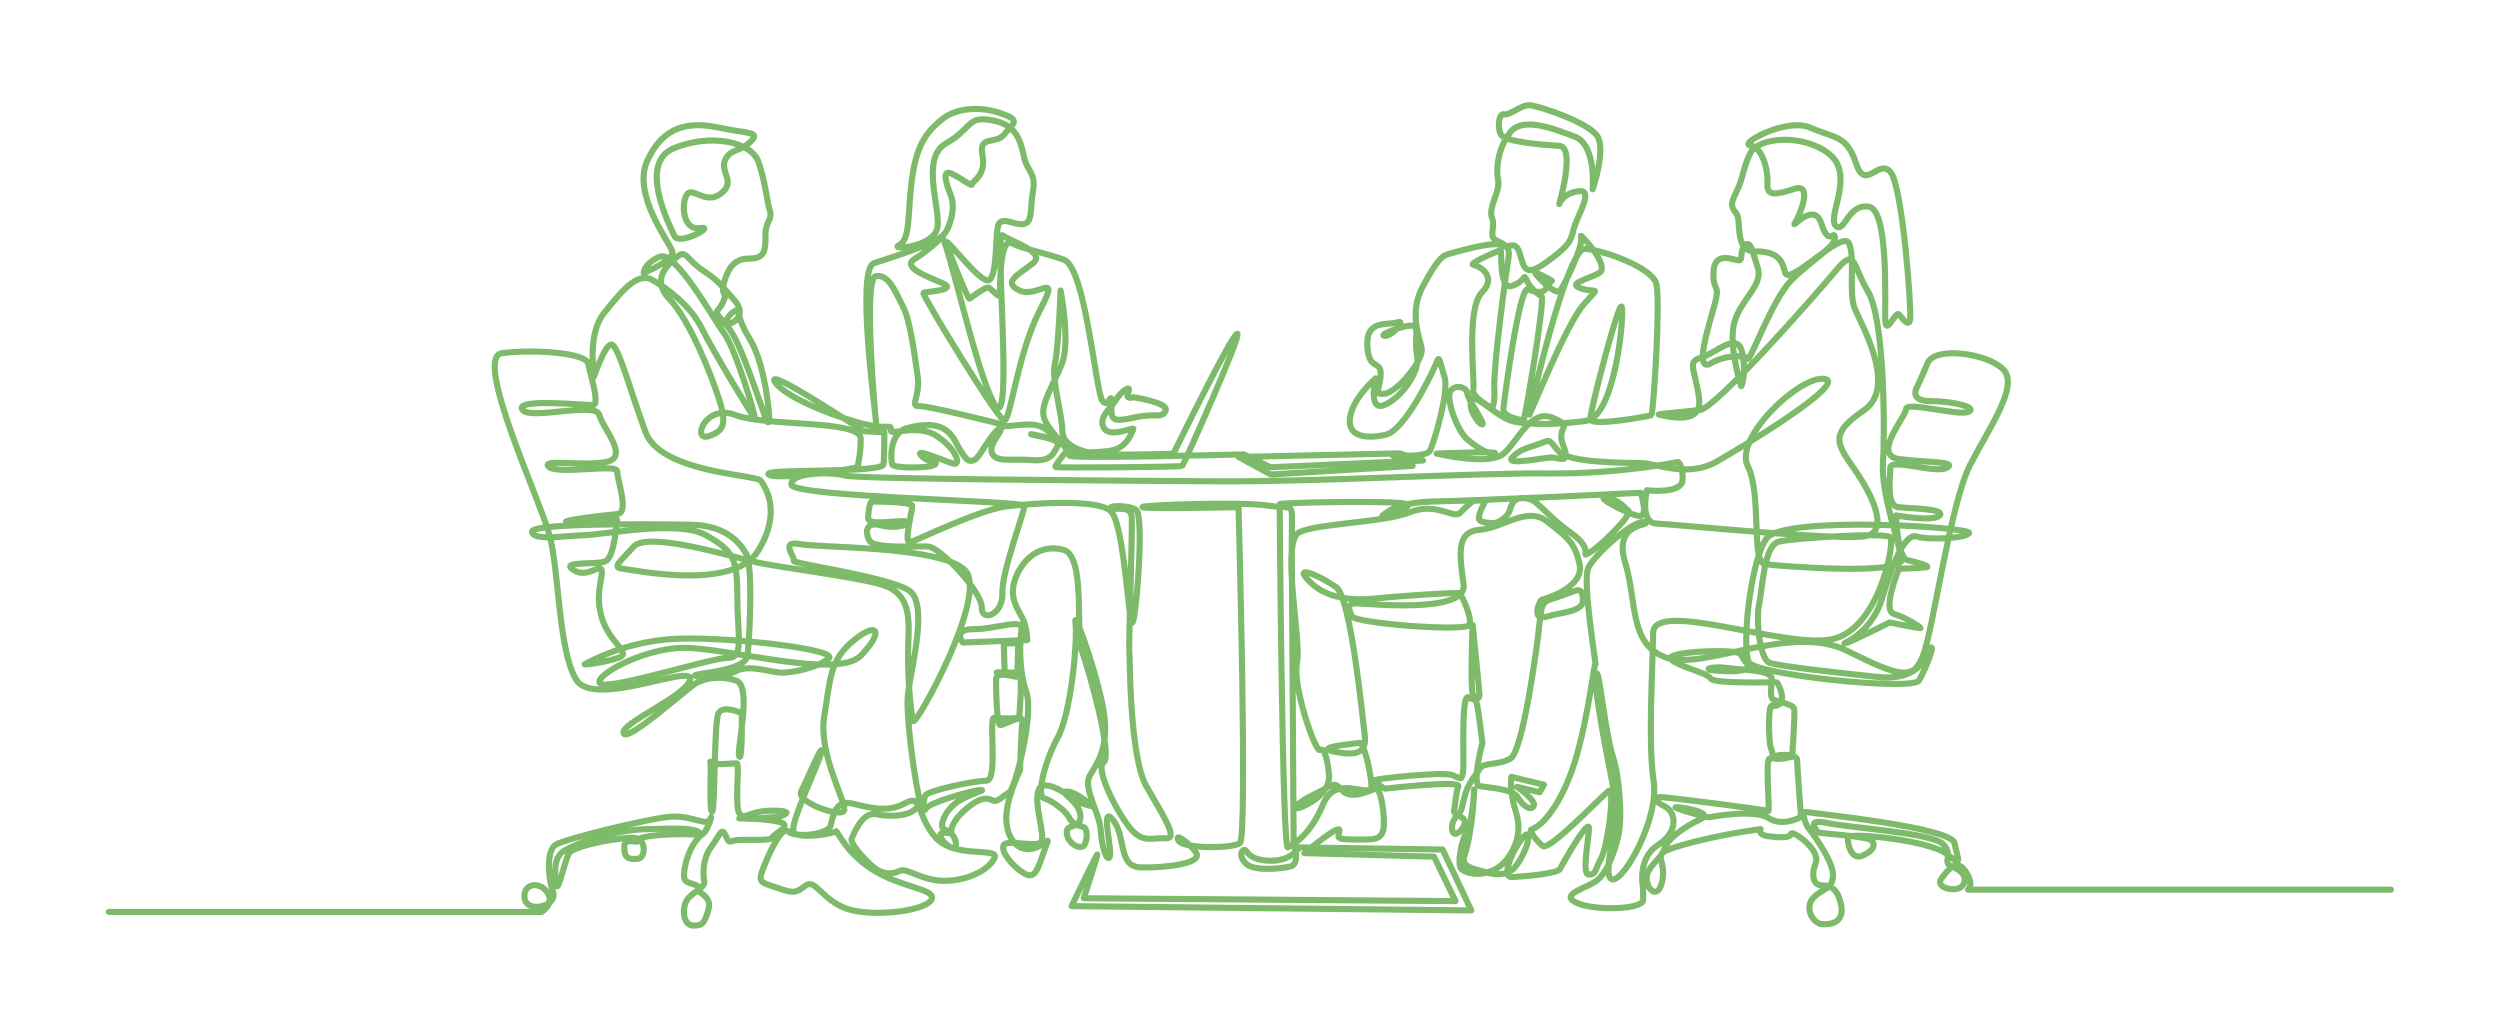 <?xml version="1.0" encoding="UTF-8"?>
<svg id="Layer_1" data-name="Layer 1" xmlns="http://www.w3.org/2000/svg" viewBox="0 0 2040.53 841.41">
  <defs>
    <style>
      .cls-1 {
        fill: none;
        stroke: #7dba6a;
        stroke-linecap: round;
        stroke-linejoin: round;
        stroke-width: 5px;
      }
    </style>
  </defs>
  <path class="cls-1" d="M88.88,744.31h353.14s11.4-6.72,4.38-16.37c-7.02-9.65-20.46-5.85-18.12,5.85,2.34,11.69,27.19,5.85,23.09-5.85-4.09-11.69-5.55-33.92,2.34-38.59,7.89-4.68,71.33-20.17,91.21-22.51,19.88-2.34,32.16,8.77,34.79,1.46,2.63-7.31-2.63,15.49-9.65,13.44-7.02-2.04-48.24-.58-48.82,3.81-.58,4.38-11.69-3.51-11.69,5.85s3.51,9.94,10.52,9.64c7.02-.29,7.6-15.2-.88-16.95-8.48-1.76-50.87,5.85-54.67,12.28-3.8,6.43-9.06,32.74-10.23,26.02-1.17-6.72-3.8-22.52,6.72-28.36,10.52-5.85,38.3-16.37,66.36-17.25,28.06-.88,50.87-1.46,42.1,7.9-8.77,9.35-12.86,29.23-10.52,33.32,2.34,4.1,12.28,3.22,11.11,7.31-1.17,4.09,11.4,5.55,8.19,16.95-3.22,11.4-4.97,13.45-12.86,13.16-7.89-.29-9.36-14.91-4.09-21.63,5.26-6.72,14.62-9.07,13.45-14.91-1.17-5.85-.96-18.71,5.66-27.48,6.62-8.77,8.37-16.37,11.3-10.52,2.92,5.85,2.34,7.01,7.31,5.26,4.97-1.76,29.53.88,30.99-2.34,1.46-3.21,17.54-9.94,6.43-12.86-11.11-2.92-33.03-2.92-33.03-2.92,0,0,10.23-4.68,19-5.85,8.77-1.17,19.88-.29,19.59,1.17-.29,1.46-6.43,3.8-12.28,3.8s-24.85,4.18-27.19-5.51c-2.34-9.68,1.17-38.63-1.17-38.63s-22.8,2.05-21.63-1.16c1.17-3.22-1.17,40.93,1.46,40.63,2.63-.29,1.46-73.38,5.26-80.4,3.8-7.01,19,0,19,0,0,0,.58,39.47-2.05,35.37-2.63-4.09,11.11-57.59-2.63-61.97-13.74-4.38-25.43-1.76-32.45,2.05-7.02,3.8-56.71,49.11-59.34,40.93-2.63-8.19,51.45-30.4,54.37-43.85s-78.35,23.68-92.96.29c-1.09-1.74-2.09-3.72-3.02-5.89-11.56-27.12-11.6-85.71-18.9-112.5-7.89-28.94-62.27-145-38.88-148.21,23.39-3.22,68.41-.88,70.45,8.48,1.28,5.85,4.73,17.52,5.78,25.52.63,4.8.4,8.28-1.69,8.39-5.55.29-63.44-5.85-57.88,3.51,5.55,9.35,59.93-6.72,62.85,4.38,2.92,11.11,24.56,34.2,6.43,38.3-18.13,4.09-54.67-2.63-47.65,4.09,7.02,6.72,56.13-2.63,55.84,3.51-.29,6.14,10.23,34.2.29,35.08-9.94.88-49.4,5.55-40.93,6.72,8.48,1.17,41.22-4.39,40.63-1.75-.58,2.63-.58,3.51-.58,3.51,0,0-1.75,26.89-9.06,30.11-7.31,3.22-37.71-.58-26.02,7.02,11.69,7.6,22.22-6.14,23.09.58.88,6.72-5.85,19.59.29,39.17,6.14,19.59,23.68,27.77,14.32,31.57-9.35,3.81-31.28,6.72-28.36,5.55,2.92-1.17,34.2-20.04,79.52-20.84,45.31-.79,127.46,9.15,119.57,16.16-7.89,7.02-27.77,11.4-37.13,11.69-9.35.29-27.48-7.31-38.88-1.17-11.4,6.14-38,4.68-32.45,2.93,5.55-1.76,40.63-3.81,42.1-15.79,1.46-11.98,4.97-72.89-1.27-83.41-6.24-10.52-17.93-23-45.99-23.39-28.06-.39-129.8-1.56-128.63,5.85,1.17,7.41,23.78,3.51,42.88,2.73,19.1-.78,76.79-12.47,99,0,22.22,12.47,25.73,18.71,25.73,50.67s5.85,49.5-7.8,49.5-91.21,24.95-102.9,21.43c-11.69-3.5,31.57-29.62,67.43-29.62s125.12,26.11,144.22,6.23c19.1-19.88,13.64-28.45-6.24-12.08-19.88,16.37-18.71,31.96-23.78,61.58-5.07,29.63,17.15,68.6,16.37,76.4-.78,7.79-39.56-6.04-35.18-14.81,4.38-8.77,18.12-41.51,16.37-32.16-1.75,9.35-26.31,58.76-22.51,65.19,3.8,6.43,33.91.88,34.5-.59.58-1.46,8.45,18.71,32.29,32.74,23.84,14.04,51.61,14.62,45.18,23.68-6.43,9.07-48.82,13.74-68.7,6.72-19.88-7.02-25.73-24.56-33.33-19-7.6,5.55-9.06,7.01-21.34,2.63-12.28-4.38-17.54-4.09-14.91-12.57,2.63-8.47,16.08-39.76,21.63-34.2,5.55,5.55,32.74,2.93,34.79-4.68,2.05-7.6,3.8-21.05,16.96-18.13,13.16,2.92,28.94,8.19,43.56,0,14.62-8.19,8.96,8.47,24.56,27.18,15.59,18.71,53.01,7.99,48.72,17.35-4.29,9.35-20.85,18.32-39.95,18.7-19.1.4-31.57-11.11-37.42-8.18-5.85,2.92-14.42,3.7-23.58-4.87-9.16-8.58-17.15-18.51-15.59-21.63,1.56-3.12,8.38-22.22,20.27-19.68,11.89,2.53,38.2,2.73,34.3-15.4-3.9-18.13-9.55-60.22-8.96-78.55.58-18.32,18.71-77.76.88-88.87-17.83-11.11-95.89-21.92-93.84-23.97,2.05-2.05-11.99-16.96,4.68-13.74,16.66,3.22,116.35,1.46,135.35,21.63,19,20.17-40.34,127.17-42.39,122.78-2.05-4.38-5.26-40.05-4.09-64.6,1.17-24.56-.29-41.51-24.85-47.65-24.56-6.14-79.81-13.16-97.64-16.96-17.83-3.8-89.94-26.21-101.64-13.16-11.69,13.06-18.12,17.15-8.97,18.12,9.16.97,90.04,18.32,110.31-14.42,20.27-32.74,5.55-52.52,2.34-57.49-3.22-4.97-81.85-6.14-94.13-39.76-12.28-33.62-21.34-67.53-26.89-71.04-5.55-3.51-15.49,27.48-15.2,26.02.29-1.46-5.55-34.5,7.89-51.45,13.45-16.96,27.19-34.5,39.46-27.77,12.28,6.72,31.57,21.05,40.93,40.05,9.35,19,40.93,70.74,42.97,73.08,2.05,2.34-15.2-55.84-24.56-68.7-9.35-12.86-40.34-68.99-53.2-63.14-12.86,5.85-12.86,13.15-12.86,13.15,0,0,25.43-10.23,23.39-17.54-2.05-7.31-33.03-46.19-20.46-73.96,12.57-27.77,33.03-32.45,57.88-27.19,24.85,5.26,35.08,3.22,26.31,11.69-8.77,8.48-16.66,5.55-20.76,15.2-4.09,9.65,9.35,17.54-3.51,27.19-12.86,9.65-23.68-7.31-28.06,1.46-4.39,8.77-2.05,28.94,11.4,26.6,13.45-2.34-17.25,14.62-21.05,6.43-3.8-8.19-30.11-59.34-.58-71.62,29.53-12.28,63.14-5.55,68.99,10.82,5.85,16.37,6.72,30.99,9.36,39.76,2.63,8.77-3.8,7.89-3.51,21.63.29,13.74-2.34,17.83-13.45,17.83s-16.66,6.72-20.17,19c-3.51,12.28,3.22,7.31-.88,16.37-4.09,9.06-8.77,6.1-.58,15.18,8.19,9.08,11.99,15.22,23.97,47.96,11.99,32.74,11.99,36.25,13.74,34.79,1.75-1.46-2.63-47.07-15.49-67.82-12.86-20.76-6.72-26.02-12.86-22.22-6.14,3.8-8.48,11.4-2.92,9.65,5.55-1.75,12.28-9.06,3.22-19-9.06-9.94-11.11-14.62-24.85-23.68-13.74-9.06-14.62-17.54-21.05-12.28-6.43,5.26-23.39,18.12-7.02,35.08,16.37,16.96,34.2,61.97,40.34,81.27,6.14,19.29,5.26,26.31-8.48,30.69-13.74,4.39-2.92-26.89,22.22-17.25,25.14,9.65,102.03,3.51,102.03,19.29s-3.22,21.63-1.75,22.8c1.46,1.17-67.24,11.69-73.38,6.43-6.14-5.26,93.26-.58,93.84-8.48.58-7.89.58-26.02.58-26.02l-16.96-.88s-81.85-54.37-72.21-40.05c9.65,14.32,57.3,30.99,75.13,34.79,17.83,3.8,19.88-.88,19.29,4.39-.58,5.26,21.93-6.14,38.3,5.26,16.37,11.4,18.42,23.09,13.45,22.22-4.97-.88-32.45-13.45-27.19-7.02,5.26,6.43,15.49,4.97,11.11,7.89-4.39,2.92-33.33,2.92-34.5-.29-1.17-3.22-2.92-26.02,12.57-29.82,15.49-3.8,30.4-4.97,38.88,10.82,8.48,15.79,10.82,17.54,15.79,15.2,4.97-2.34,15.69-27.48,24.65-27.48s23.97-4.09,32.55,1.95c8.58,6.04,8.77,7.41,5.46,7.6-3.32.19-17.34-3.7-16.57-2.92.78.78,25.53,3.7,21.83,9.35-3.7,5.65-4.49,13.06-21.44,11.69-16.95-1.36-30.01,2.53-32.54-6.63-2.53-9.16,15.79-20.85,3.51-23.78-12.28-2.92-55.35-13.84-62.95-13.64-7.6.19,1.36-8.58-.97-24.36-2.34-15.79-5.85-45.21-11.99-56.91-6.14-11.69-11.4-26.6-22.22-24.85-10.82,1.75.29,123.07.29,119.27s-16.66-124.83-1.75-129.8c14.91-4.97,50.57-16.08,54.67-21.63,4.09-5.55,28.65,112.84,44.14,137.4,15.5,24.56-.88-143.83,6.14-138.57,7.01,5.26,35.96,13.74,24.85,22.8-11.11,9.06-25.72,15.2-11.11,22.22,14.62,7.02,34.49-17.83,16.66,16.37-17.83,34.2-23.97,89.75-28.94,89.75s-67.53-102.9-66.07-104.07c1.46-1.17,28.94-2.05,15.79-7.89-13.15-5.85-34.2-13.16-22.51-20.17,11.69-7.02,23.39-18.12,26.02-23.39,2.63-5.26,7.02-17.83,3.22-27.77-3.8-9.94-8.48-23.09,1.75-17.54,10.23,5.55,15.49,10.23,15.49,7.89s11.69-6.72,8.48-23.68c-3.22-16.96,10.82-7.89,17.83-16.96,7.02-9.06,14.62-11.11-3.22-17.25-17.83-6.14-37.13-3.8-47.94,5.26-10.82,9.06-19.88,18.42-23.97,46.77-4.09,28.36-1.17,50.87-10.52,55.54-9.35,4.68,28.06,2.05,30.99-14.03,2.92-16.08-14.32-56.71,7.31-68.99,21.63-12.28,16.37-22.51,37.42-18.71,21.05,3.8,23.39,18.42,26.02,30.11,2.63,11.69,9.94,12.86,7.31,27.77-2.63,14.91,0,26.02-8.18,26.89-8.19.88-19.01-8.19-20.76,3.22-1.75,11.4-.58,43.56-8.48,42.68-7.89-.88-33.03-34.2-33.03-30.99s17.25,47.07,18.71,45.9c1.46-1.17,12.28-9.06,14.91-9.06s9.06,9.35,9.65,5.85c.58-3.51-.58-47.07,9.65-42.1,10.23,4.97,25.14,7.31,42.68,13.45,17.54,6.14,26.01,106.7,31.28,114.89,5.26,8.19,7.89-9.94,7.6,2.92-.29,12.86-.29,15.2,18.42,11.11,18.71-4.09,22.51,1.17,25.73-5.55,3.21-6.72-26.61-11.11-26.61-11.11,0,0-6.72,2.63-3.8-4.09,2.92-6.72-5.85-.88-9.94,6.14-4.1,7.02-14.91,14.32-9.94,23.09,4.97,8.77,25.14-1.46,23.97.88-1.17,2.34-4.38,14.32-16.66,17.25-12.28,2.92-38.29,1.46-38.29,1.46,0,0-9.65,11.4-8.48,12.28,1.17.88,102.61,0,103.48-.88.88-.88,49.12-108.16,44.73-107.87-4.38.29-52.03,97.93-52.03,97.93,0,0-54.38,1.46-62.57.29-8.18-1.17-28.06-5.55-28.06-18.71s-9.06-42.68-6.14-54.96c2.93-12.28,4.68-59.93,4.68-59.93,0,0,8.19,41.8,1.17,59.64-7.02,17.83-17.54,32.74-14.91,43.56,2.63,10.82,23.39,28.65,21.04,31.57-2.34,2.92,142.46-.97,142.46-.97l21.63,10.52,124.44-5.46-19.3-5.85-131.25,2.92,26.31,14.32,115.76-7.02-16.66-8.77s27.78,2.44,30.89-3.8c3.12-6.24,15.59-47.75,11.88-59.64-3.7-11.89-4.29-18.51-6.23-13.06-1.95,5.46-25.53,56.13-41.9,59.83-16.37,3.7-31.58,1.56-29.04-14.42,2.54-15.98,20.86-31.57,20.86-31.57,0,0-6.43,26.89,6.82,21.83,13.25-5.07,29.63-26.89,27.09-40.15-2.53-13.25,1.76-23-3.31-24.56-5.07-1.56-29.43,7.41-23.39,8.19,6.04.78,18.13-13.84,10.71-11.11-7.41,2.73-25.72-2.73-24.75,18.9.97,21.63,11.5,11.11,10.92,23.97-.59,12.86-6.63,16.37,3.31,15.4,9.94-.97,31.38-26.9,30.21-36.25-1.16-9.35-11.11-28.84.98-51.45,12.08-22.61,16.37-24.95,20.46-26.12,4.09-1.17,37.22-11.11,43.36-7.31,6.14,3.8,11.11-5.26,14.91,5.85,3.8,11.11,3.5,21.34,21.34,8.48,17.83-12.86,20.75-16.96,22.8-26.89s17.64-33.13,4.38-31.57c-13.25,1.56-15.98,10.52-15.98,10.52,0,0,13.65-46.77,0-47.55-13.64-.78-45.21-3.12-47.94-9.74-2.73-6.63-1.17-17.15,3.12-15.98,4.29,1.17,13.64-7.8,20.66-7.41,7.02.39,48.33,14.03,55.35,25.34,7.02,11.3-3.9,43.27-3.9,43.27,0,0,3.12-36.25-14.42-42.88-17.54-6.63-42.87-16.76-53.01-3.51-10.13,13.25-11.69,30.4-9.75,38.98,1.95,8.58-8.18,22.22-5.06,30.4,3.12,8.19-2.93,15.01,3.12,18.51,6.04,3.51,12.28,3.51,10.32,15.01-1.95,11.5-12.27,87.51-11.5,105.63.78,18.12-3.12,17.54-3.12,16.37s-15.59-8.97-14.04-14.81c1.56-5.85-6.23-65.87,7.02-79.51,13.25-13.64-2.73-21.83-7.02-22.61-4.29-.78,20.66-11.69,22.22-11.69s-1.95,33.13,9.74,28.84c11.69-4.29,8.58-10.91,11.69-4.29,3.12,6.63,8.96,10.91,12.08,12.86,3.13,1.95-13.64,101.73-14.81,101.34-1.16-.39-17.14-2.34-16.37-9.74.78-7.41,13.06-100.17,20.07-97.25,7.02,2.92,13.16,2.92,14.62-.58,1.46-3.51,4.97-6.43,4.97-6.43,0,0-15.49-8.77-13.45-5.85,2.05,2.92,16.08,17.83,19.88,14.03,3.8-3.8,20.17-38.88,17.25-44.14-2.93-5.26,25.14,24.26,14.62,29.82-10.53,5.55-26.61,8.48-14.04,12.57,12.57,4.09,15.78-3.22,1.46,13.16-14.33,16.37-44.15,91.21-44.44,90.33-.29-.88,30.99-136.81,45.6-135.94,14.62.88,54.28,14.91,58.18,28.16,3.89,13.25-2.34,106.8-3.9,107.58-1.56.78-49.89,9.74-49.89,3.12s23.39-97.45,25.72-91.6c2.34,5.85-5.45,90.04-29.23,93.16-23.77,3.12-44.72,3.41-58.76.49-14.03-2.92-31.86-24.26-34.79-17.25-2.92,7.02,6,19.59,8.92,19.59s-12.13-20.76-12.28-25.58c-.14-4.82-10.37-7.6-13.88-1.17-3.5,6.43,5.81,32.16,13.85,38.88,8.04,6.72,18.01,13.16,22.54,11.4,4.53-1.75-47.5.29-47.5.29,0,0,42.98,10.38,54.81,0,11.84-10.38,22.07-36.98,40.2-29.09,18.13,7.89,1.9,6.14,8.33,22.36,6.43,16.22-3.5,10.08-9.21,9.94-5.7-.15-38.74,7.02-32.45,0,6.28-7.02,14.23-8.04,22.8-11.35,8.58-3.31,6.62-3.9,15,6.24,8.39,10.13,59.25,9.35,69.19,9.74,9.94.39,36.54,11.89,59.35-.97,22.8-12.86,108.46-64.9,88.58-67.82-19.87-2.92-74.25,47.94-62.56,71.33,11.69,23.39,2.33,78.35,14.03,79.91,11.69,1.56,113.82,9.74,111.48-4.29-2.34-14.03-16.76-53.79-15.21-77.96,1.56-24.17,1.56-116.93-12.08-139.93-13.64-23-9.75-37.42-27.29-16.37-17.54,21.05-97.05,111.09-109.92,112.65-12.86,1.56-37.42,3.51-33.52,3.9,3.9.39,35.47,10.13,32.75-12.86-2.73-23-10.53-30.4,1.16-33.52,11.69-3.12,30.02-22.22,33.92-4.68,3.89,17.54-.59,28.84-.88,27.67-.29-1.17-10.82-34.2-5.26-52.62,5.55-18.42,23.39-29.82,19-43.56-4.38-13.74-5.85-23.09-10.52-18.71-4.68,4.38-1.17,12.57-5.26,12.28-4.09-.29-20.17-8.19-20.46,10.23-.29,18.42,7.01,5.55-.88,32.45-7.9,26.89-12.28,47.94-.88,41.22,11.4-6.72,27.48-6.72,29.53-3.51,2.05,3.22,19.87-47.94,35.67-64.02,15.78-16.08,36.25-27.48,35.67-34.79-.59-7.31-4.78,7.99-11.01-11.5-6.23-19.49-25.73,6.24-21.44-.78,4.29-7.02,14.42-32.35-.39-27.67-14.81,4.68-23,6.63-22.22-4.29.78-10.91-4.29-30.01-14.04-31.18-9.75-1.17,30.02-23,49.12-14.42,19.1,8.57,29.62,5.65,37.22,29.04,7.6,23.39,18.13-4.09,28.06,7.02,9.94,11.11,17.54,114.3,16.08,120.73-1.46,6.43-6.14-1.46-9.06-4.39-2.93-2.92-10.23,16.96-11.11,5.85-.88-11.11,3.5-91.5-13.74-93.84-17.25-2.34-19.88,23.09-26.89,15.49-7.02-7.6,16.08-41.51-5.26-58.47-21.35-16.96-57.6-13.45-64.03-1.17-6.42,12.28-5.85,20.76-11.69,32.16-5.85,11.4-3.5,12.86.29,18.12,3.81,5.26-2.04,30.4,14.62,30.4s22.22,5.26,24.85,17.25c2.63,11.99,46.48-35.08,52.03-23.97,5.55,11.11-.59,40.63,4.97,53.79,5.55,13.16,34.59,63.63,7.7,82.34-26.89,18.71-24.17,25.73-8.96,47.16,15.2,21.44,29.62,51.45,10.52,55.74-19.1,4.29-157.18-9.55-171.21-10.13-14.04-.58-7.9-27.19-7.9-27.19,0,0,28.94,3.51,29.23-8.77.29-12.28-3.8-14.32-3.8-14.32,0,0-46.49,9.94-106.12,9.36-59.64-.58-189.44,7.02-270.7,6.43-81.27-.58-292.92-1.75-302.86-4.68-9.94-2.92-44.05-3.31-44.05,7.21s189.82,13.25,190.21,17.54c.4,4.29-18.71,54.18-17.93,71.33.78,17.15-17.15,24.17-16.76,11.69.39-12.47-33.91-49.5-44.05-49.89-10.13-.39-43.66,1.95-47.55-4.68-3.9-6.63-3.51-16.08,9.35-12.57,12.86,3.51,27.19-1.75,20.76-3.22-6.43-1.46-31.28,4.09-31.28-2.63s1.75-13.15,2.63-13.45c.88-.29,33.03,0,33.33,3.22.29,3.22-7.31,31.28-1.75,29.82,5.55-1.46,56.71-26.6,78.64-29.23,21.92-2.63,73.08-6.14,84.77,3.51,11.69,9.65,14.91,95.59,18.13,91.21,3.22-4.38,9.65-87.41,2.93-91.79-6.72-4.39-23.68-3.51-20.17-1.46,3.51,2.05,16.08-3.22,16.66,7.89.59,11.11-2.63,105.53-2.04,107.58.59,2.05-.29,86.92,14.13,111.87,14.42,24.95,26.12,42.87,15.59,42.1-10.52-.78-17.54,3.89-27.28-6.24-9.75-10.13-31.19-49.89-23.39-55.74,7.79-5.85-12.86-77.95-17.94-91.6-5.06-13.64,3.51-76.79-14.81-81.85-18.32-5.07-32.74,6.63-38.97,22.61-6.24,15.98,1.56,25.34,5.45,33.13,3.9,7.8,3.9,17.93,3.9,17.93l-52.62,1.95s-8.96-10.91,9.35-10.91,39.75-9.18,38.59,0c-1.16,9.18-2.73,31.96,3.89,51.06,6.63,19.1-9.26,79.12-13.6,81.85-4.33,2.73-9.88,8.38-13.1,7.21-3.22-1.17-7.31-4.97-19.59,4.39-12.28,9.35-15.2,17.54-14.91,20.75.29,3.21-9.65-1.76-8.77,3.5.88,5.26,12.86,14.91,12.57,6.72-.29-8.18-7.31-11.11-10.23-12.57-2.92-1.46,0-13.15,9.94-20.75,9.94-7.6,26.31-10.82,20.46-10.82s-41.82,10.01-44.73,15.2c-2.91,5.2-2.05-6.43-.58-10.52,1.46-4.09,40.05-12.28,49.99-12.28s1.46-52.33,6.43-51.45c4.97.88,20.46,1.17,20.46-.88s3.22-36.25-.59-35.96c-3.8.29-19.49-.39-17.73,0,1.75.39,6.53,4.09,6.24-4-.29-8.09-.58-19.29-.58-19.29,0,0,11.89-1.75,11.69.49-.2,2.24-.09,26.31-1.46,26.31s-16.17-4.68-16.47,1.46c-.29,6.14.39,37.22,3.22,37.81,2.83.59,19.1-9.64,18.22-3.21s-1.95,40.14-1.95,40.14c0,0-12.67,25.34-11.11,42.3,1.56,16.95,11.88,24.95,23,21.24,11.11-3.7,13.25-12.48,7.99,1.95-5.27,14.42-7.22,23.97-16.18,18.9-8.96-5.06-19.49-17.34-17.15-22.99,2.34-5.66,28.06,2.53,30.99-3.31,2.92-5.85-6.63-31.18-2.34-42.1,4.29-10.91,27.19,6.34,30.11,8.67,2.93,2.34,13.54,4.78,13.54,4.78,0,0-12.67-12.08-20.66-12.08s10.72,7.79,11.11,19.87c.39,12.08-12.28,5.26-11.11,14.42,1.17,9.16,11.5,13.45,14.23,9.55,2.73-3.9,2.73-13.25-.19-14.61-2.93-1.37-8.77-1.37-11.89-7.6-3.12-6.23-14.81-14.42-20.86-16.18-6.04-1.75.4-29.62,11.31-49.5,10.92-19.87,16.37-79.51,14.42-93.93-1.95-14.42,21.04,51.45,23.77,77.57,2.73,26.12-6.23,37.81-12.08,47.56-5.85,9.74,8.19,30.79,8.96,44.43.78,13.65,5.07,26.5,7.41,21.83,2.34-4.68-8.18-44.04,2.73-30.01,10.91,14.03,3.5,38.2,23,38.59,19.49.39,51.45-3.12,44.43-12.48-7.02-9.35-17.93-15.97-14.03-9.35,3.89,6.63,43.65,6.63,50.08,1.95,6.43-4.68-1.16-274.21-1.16-274.21,0,0-77.18,1.75-78.35,0-1.17-1.75,81.07-4.48,101.54-1.36,20.46,3.12,20.46-2.53,20.46,13.06s-.19,17.35-.19,17.35l1.56,245.95s5.85,16.37-2.73,18.32c-8.58,1.95-30.79,4.29-37.03-3.12-6.24-7.41-1.17-12.08.78-9.74,1.95,2.33,5.07,8.18,21.05,8.18s22.6-10.91,22.6-10.91l116.93,1.75,23.39,49.7-326.24-3.5s21.04-43.85,21.04-42.1-11.11,35.67-11.11,35.67l303.44,2.33-17.54-36.25-105.83-2.92s28.66-23.97,28.66-18.71-5.27,7.6,11.11,7.6,25.14,1.76,25.14-13.06-3.5-28.45-6.23-28.45-19.88,10.13-27.67,1.56c-7.79-8.58-7.02-4.29-23,3.12-15.98,7.41-18.7,14.04-9.74,10.13,8.96-3.9,22.99-12.86,21.83-26.12-1.17-13.25-3.9-22.6-7.41-20.27-3.51,2.34-22.61-52.22-18.71-70.94,3.89-18.71-13.65-99.4,1.95-106.8,15.59-7.41,69.38-7.8,90.43-16.37,21.04-8.58,35.86,5.85,40.73.58,4.87-5.26,10.92-9.94,10.92-9.94l9.94-.2s-6.23,11.11-5.45,15.01c.78,3.9,13.05,3.51,13.05,3.51,0,0,9.94-2.53,12.47-11.69,2.54-9.16,8.39-9.74,15.59-7.99,7.22,1.75,14.23,13.64,34.3,27.87,20.07,14.23,6.04,20.66,14.61,15.98,8.58-4.68,35.86-31.57,31.96-34.3-3.9-2.73-6.62-8.58-17.93-10.52-11.31-1.95,19.1,14.42,26.89,14.81,7.8.39,1.08-18.9,1.08-18.9,0,0-131.85,6.43-167.22,7.02-35.37.58-41.22,10.83-43.55,11.41-2.34.58,33.62-7.9,15.78-9.95-17.83-2.05-99.69-.58-99.69.88s2.05,282.79,6.72,280.06c4.68-2.73,17.93-9.36,28.84-35.48,10.92-26.11,40.15-2.33,39.37-15.2-.78-12.86-6.62-35.47-9.74-34.69-3.12.78-37.81,3.51-21.44,7.02,16.37,3.51,27.67,2.73,25.73-12.86-1.95-15.59-11.31-112.64-23.39-121.22-12.09-8.58-36.64-19.88-21.83-4.68,14.81,15.2,38.58,15.59,52.62,14.03,14.03-1.56,68.99-5.46,70.16-4.29,1.17,1.17,10.52,19.88,7.79,25.73-2.73,5.85-93.16-1.17-95.89-7.02-2.72-5.85-4.28-10.52,3.51-10.52s90.82,8.96,87.7-15.2c-3.12-24.17-6.63-43.27,12.86-44.82,19.49-1.56,38.97-19.49,54.95-7.02,15.98,12.47,23,16.76,26.9,35.47,3.9,18.71-29.23,28.45-30.79,28.45s-9.36,17.93,3.5,14.03c12.86-3.9,31.19-3.9,30.02-14.42-1.17-10.52-3.12-7.8-17.54-2.73-14.42,5.07-15.98,2.34-17.94,22.22-1.95,19.88-13.64,104.85-23.77,110.7-10.13,5.85-22.02,2.73-25.14,8.38-3.12,5.66-9.55,10.72-12.67,24.37-3.12,13.64-2.73,9.35-7.21,15.59-4.49,6.23-2.93,15.01,1.56,12.67,4.48-2.33,8.45-9.68,4.48-12.47-3.96-2.79-7.99-3.7-7.01-6.63.97-2.92,1.36-14.23,3.5-19.29,2.14-5.07-58.85,1.75-59.64,1.95-.78.2-9.94-6.23-7.99-7.21,1.95-.98,54.96-6.83,62.57-3.9,7.6,2.92,7.7,4.97,8.86-2.63,1.17-7.6-2.04-64.9,4.68-60.8,6.72,4.09,8.77,0,8.77-2.05s-5.55-57.01-5.55-57.01c0,0-2.43,54.8.59,57.59,3.01,2.78,4.38,15.78,5.85,26.89,1.46,11.11,1.46,11.99,1.46,11.99,0,0-9.07,33.91-2.05,35.08,7.02,1.17,26.89,2.34,30.7,8.77,3.8,6.43,10.23,11.99,13.16,7.6,2.92-4.39-13.45-15.79-13.45-15.79l18.42,4.38,3.5-6.14-26.6-6.42s-2.05,10.82,4.09,30.1c6.14,19.3-5.7,39.98-18.27,45.82-12.57,5.85-22.71,2.63-26.5-.59-3.8-3.21-.54-22.43,4.43-31.2,4.97-8.77,5.85-33.91,5.85-33.91,0,0-.78,33.13-8.19,54.95-2.71,7.99,8.04,10.04,15.3,11.99,4.71,1.27,15.32,5.14,24.17-1.46,4.92-3.68,14.52-21.24,12.56-28.07-1.91-6.7-26.32,35.1-12.67,34.21,14.68-.97,37.2-3.16,38.98-6.72,3.12-6.23,23.77-42.3,23.58-32.94-.2,9.35-6.24,37.61,0,37.61s4.68-4.29,9.74-12.86c5.07-8.58,11.5-53.79,6.82-55.74-4.42,2.48-48.92,49.89-54.37,45.21-5.46-4.68-11.89-13.25-8.77-13.64,0,0,14.04-3.51,29.23-38.98,15.21-35.47,21.44-98.22,22.61-95.49,1.16,2.72-10.92-67.44-5.85-78.74,5.06-11.3,38.58-40.54,45.99-37.42,7.41,3.12-26.12-1.17-15.98,32.35,10.13,33.52,3.12,67.24,33.52,78.15,30.4,10.92,102.03-28.36,147.63-5.55,45.6,22.8,54.38,23.68,62.26,3.51,7.9-20.18,22.22-123.66,38.01-154.65,15.78-30.99,40.34-64.9,27.48-78.35-12.86-13.45-56.13-19.29-61.97-5.26-5.85,14.03-8.19,18.71-8.19,18.71,0,0-8.18,12.28,10.52,12.28s39.18,5.26,30.99,8.77c-8.18,3.51-50.86-8.77-50.86-2.34s-28.65,38-5.26,40.93c23.39,2.92,47.36,1.75,38.58,7.02-8.77,5.26-46.19-8.19-46.19,0s-3.5,30.99,6.43,32.16c9.94,1.17,38.58,1.18,33.91,6.73-4.68,5.55-35.67,0-35.67,0,0,0,1.17,34.78,9.36,36.54,8.18,1.75,19.87,5.26,15.2,5.85-4.68.58-22.22,1.17-22.22,1.17,0,0-14.04,33.91-4.1,36.83,9.95,2.92,23.39,11.69,21.64,11.69s-25.14-4.68-25.14-4.68c0,0-30.99,15.79-36.25,16.96-5.26,1.17,21.05-5.85,30.4-37.42,9.35-31.57,19.3-52.62,28.06-49.7,8.77,2.92,40.34,1.75,42.68-2.92,2.34-4.68-152.01-14.62-165.46,4.68-13.44,19.29-20.46,91.21-14.03,101.14,6.43,9.94,133.3,23.39,138.56,14.62,5.26-8.77,12.86-28.65,9.94-26.89-2.92,1.75-5.26,28.07-43.85,23.97-38.59-4.09-80.68-8.77-88.29-11.69-7.6-2.92-11.11-35.08-8.19-47.94,2.93-12.86,3.51-47.94,16.37-50.87,12.86-2.92,86.54-7.6,90.63-3.51,4.09,4.09-9.16,75.03-47.36,83.22-38.2,8.19-145.78-33.13-146.17-5.07-.39,28.06-4.29,90.82.39,120.84,4.68,30.01-23.77,81.46-33.52,80.3-9.74-1.17,5.46-46.77,1.95-67.44-3.51-20.66-19.49-94.02-14.82-100.56,1.95-2.73,6.97,49.23,13.26,68.21,5.21,15.74,7.79,49.89,4.28,64.31-3.68,15.16-9.74,32.36-20.26,38.21-10.53,5.85-27.67,10.52-12.86,16.76,14.81,6.23,53.4,5.06,53.4-2.73v-9.75s-5.45-23.77,12.09-35.08c17.54-11.3,14.57-27.1,5.45-31.57-9.11-4.47-9.74-8.19-.78-7.41,8.96.78,83.8,10.13,85.36,11.3,1.56,1.17-2.73-43.65,1.17-42.87,3.9.78,2.34-5.06.78-9.35s-2.34-35.08,1.16-33.92c3.51,1.17,8.19-1.16,8.19-6.23s-3.5-12.86-4.68-12.86-51.84,1.56-53.79-3.12c-1.95-4.68-32.74-11.3-32.35-16.76.39-5.46,54.57-7.41,56.91-3.12,2.33,4.29,3.89,6.23,3.89,6.23,0,0,10.51,8.62-15.59,7.79-26.1-.83-10.92-4.29-.39-2.73,10.52,1.56,37.41,1.56,37.41,8.58s-1.56,15.59,1.17,17.15c2.73,1.56,15.98,3.9,17.15,7.41,1.17,3.5-1.56,39.46-1.56,39.46,0,0-14.62,3.51-14.62.59s18.71-3.5,18.71,2.05,3.21,46.48,3.21,46.48c0,0-14.83,8.51-26.6.88-11.77-7.63-47.07-.88-48.82-.59-1.75.29-29.82-7.9-26.89-8.19,2.92-.29,33.03,3.81,19.87,9.94-13.15,6.14-26.6,15.78-29.23,24.26-2.63,8.47-15.2,14.61-14.32,24.55.88,9.94,9.94,16.67,12.86.59,2.92-16.08-7.6-19.87,4.97-24.85,12.57-4.97,41.51-11.4,57.88-14.03,16.37-2.63,17.25-2.63,17.25-2.63,0,0-2.92,4.68,6.72,5.85,9.64,1.17,17.54,1.46,18.13-2.04.59-3.51,24.27,12.86,20.17,23.68-4.09,10.82-1.75,18.42,4.97,18.42s13.16,2.33,15.79,16.37c2.63,14.03-8.77,16.08-16.08,15.2-7.31-.88-14.04-13.45-6.72-21.34,7.3-7.9,16.37-6.72,16.08-19.3-.29-12.57-19.59-37.13-20.76-38.88-1.16-1.76-5.94-13.06-.48-11.89,5.46,1.17,118.1,12.48,120.44,25.33,2.34,12.86,7.8,20.27-6.23,8.97-14.03-11.31-79.91-17.94-80.68-13.65-.78,4.29,2.33,18.91,11.69,15.01,9.35-3.9,11.31-9.23,7.21-12.67-4.09-3.44-43.85-5.66-43.46-6.43.39-.78-11.69-11.69,7.79-7.6,19.49,4.09,85.75,7.99,94.53,17.35,8.77,9.35-1.76,15,7.6,18.51,9.36,3.5,12.48,10.13,7.8,15.59-4.68,5.46-23,1.56-16.76-6.43,6.23-7.98,12.08-16.17,19.49-5.65,7.41,10.52,2.14,15.01,2.14,15.01h345.14"/>
</svg>